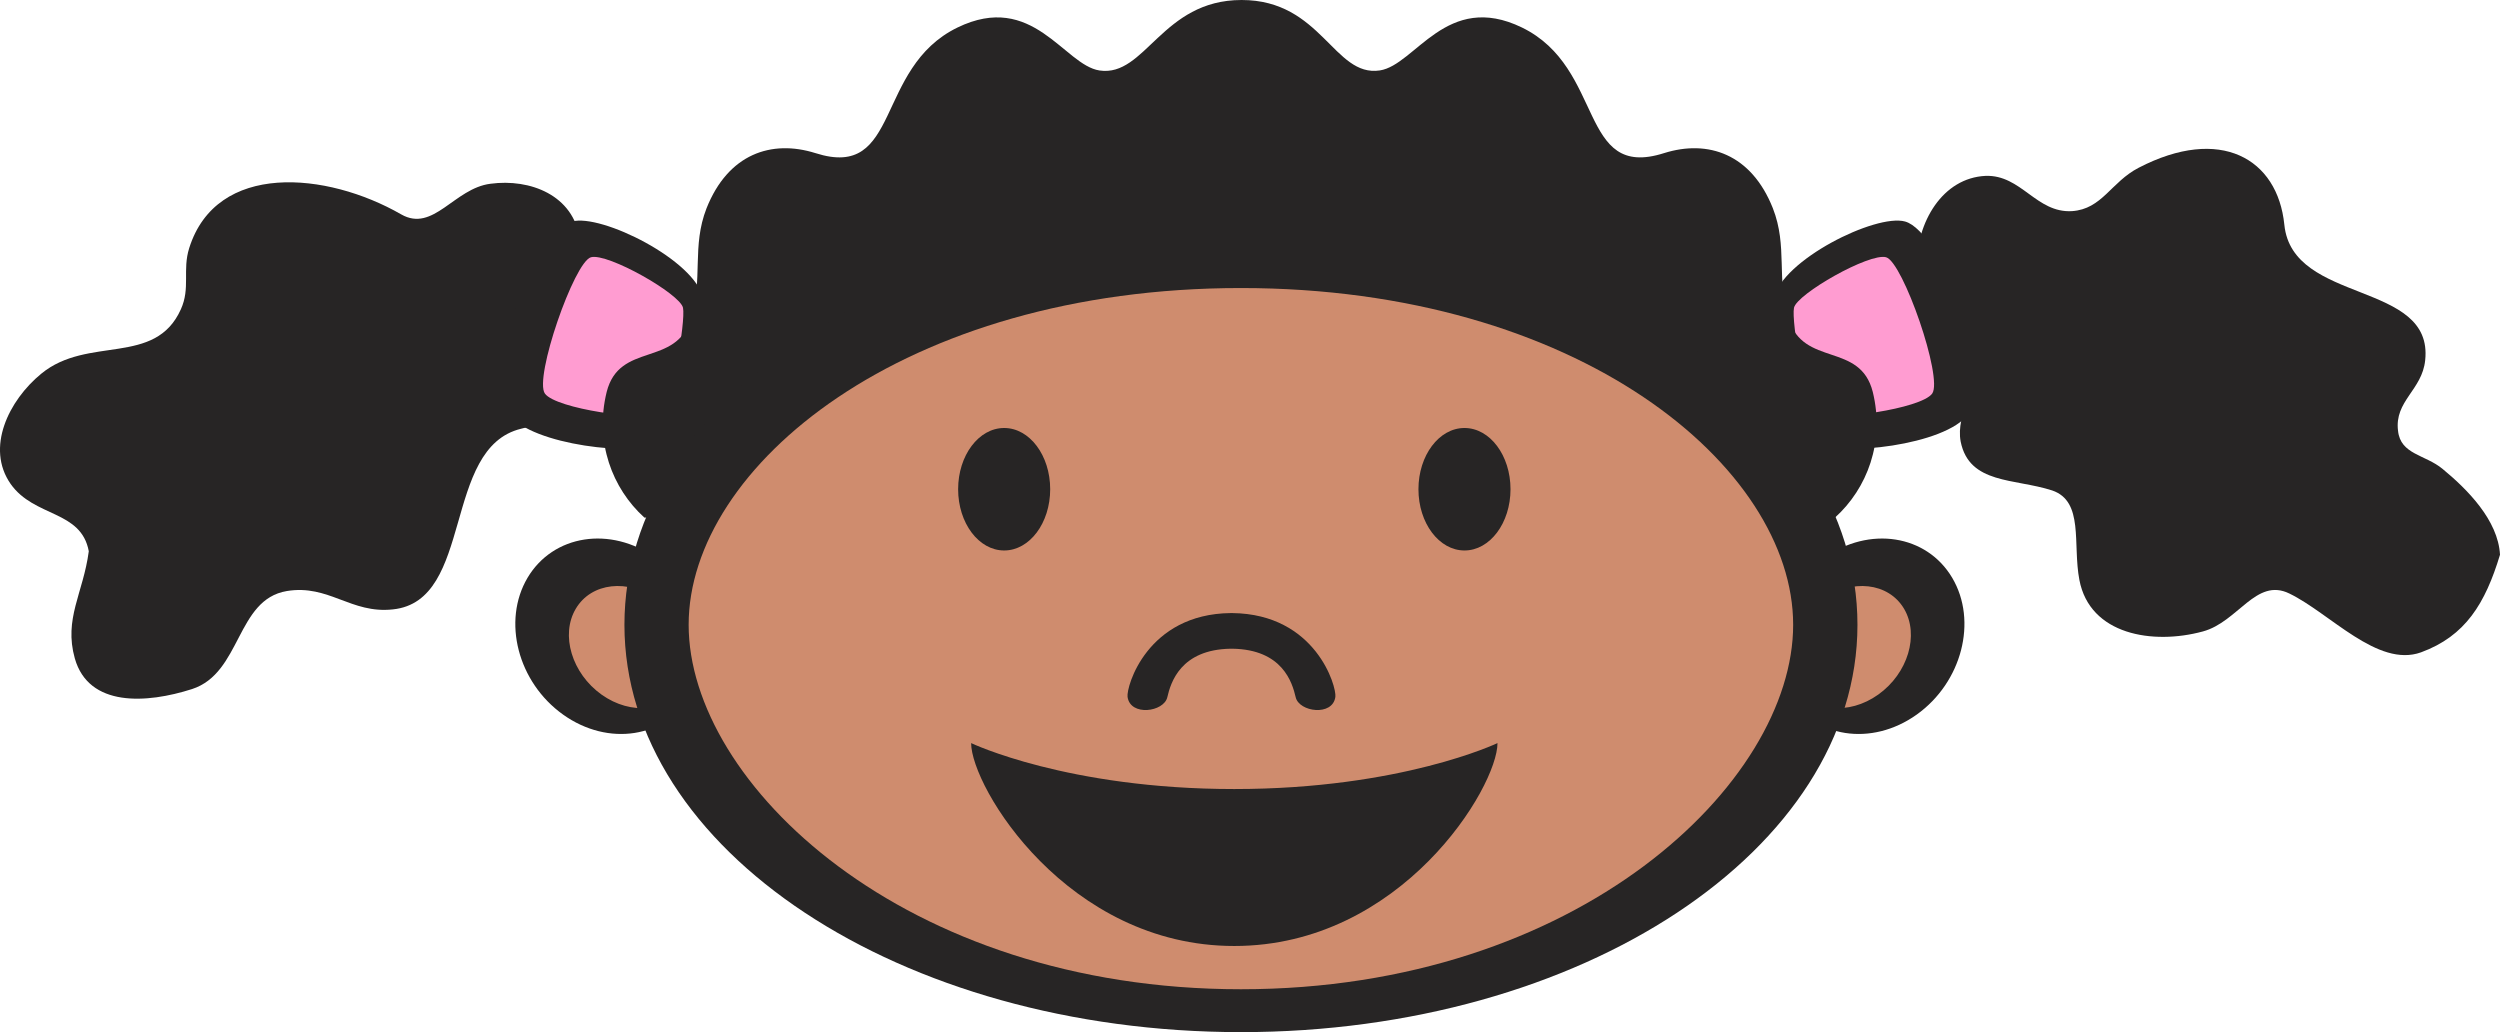 <svg version="1.1" xmlns="http://www.w3.org/2000/svg" xmlns:xlink="http://www.w3.org/1999/xlink" width="60.339" height="24.911" viewBox="0,0,60.339,24.911"><g transform="translate(-209,-131)"><g data-paper-data="{&quot;isPaintingLayer&quot;:true}" fill-rule="nonzero" stroke="none" stroke-width="1" stroke-linecap="butt" stroke-linejoin="miter" stroke-miterlimit="10" stroke-dasharray="" stroke-dashoffset="0" style="mix-blend-mode: normal"><g><path d="M223.666,139.351c-0.15,1.165 -1.042,1.756 -2.086,1.996c-1.919,0.462 -1.128,4.158 -3.097,4.361c-1.011,0.112 -1.549,-0.61 -2.559,-0.443c-1.228,0.204 -1.094,1.978 -2.289,2.366c-1.095,0.351 -2.492,0.443 -2.829,-0.739c-0.27,-0.961 0.202,-1.57 0.337,-2.587c-0.186,-0.998 -1.314,-0.813 -1.887,-1.626c-0.605,-0.869 -0.049,-2.014 0.742,-2.661c1.128,-0.925 2.744,-0.167 3.367,-1.552c0.235,-0.517 0.033,-0.943 0.202,-1.479c0.658,-2.088 3.316,-1.847 5.116,-0.813c0.776,0.445 1.28,-0.629 2.155,-0.739c0.96,-0.129 2.003,0.277 2.155,1.331c0.151,1.052 0.807,1.552 0.673,2.585z" fill="#272525"/><path d="M224.956,141.704c-0.575,0.316 -3.125,0.051 -3.68,-0.711c-0.661,-0.908 0.641,-4.403 1.53,-4.647c0.703,-0.193 2.979,0.934 3.167,1.861c0.072,0.361 -0.14,3.016 -1.017,3.497z" fill="#272525"/><path d="M224.879,140.979c-0.338,0.186 -2.458,-0.11 -2.727,-0.479c-0.269,-0.372 0.707,-3.18 1.111,-3.291c0.403,-0.111 2.155,0.887 2.222,1.22c0.066,0.332 -0.27,2.365 -0.606,2.55z" fill="#ff9cd1"/></g><g><path d="M255.252,137.471c0,-1.129 0.643,-2.176 1.669,-2.226c0.864,-0.032 1.224,0.9 2.087,0.851c0.73,-0.049 0.941,-0.701 1.61,-1.047c1.966,-1.02 3.353,-0.229 3.516,1.375c0.194,1.93 3.608,1.341 3.399,3.273c-0.074,0.719 -0.746,0.981 -0.655,1.702c0.06,0.572 0.655,0.572 1.072,0.916c0.596,0.49 1.344,1.239 1.389,2.074c-0.356,1.178 -0.835,1.963 -1.907,2.356c-1.046,0.376 -2.195,-0.945 -3.179,-1.421c-0.804,-0.391 -1.235,0.688 -2.087,0.917c-1.206,0.328 -2.727,0.082 -2.979,-1.244c-0.166,-0.867 0.117,-1.897 -0.658,-2.16c-0.908,-0.294 -1.997,-0.146 -2.207,-1.177c-0.131,-0.704 0.478,-1.277 0.062,-1.833c-0.401,-0.54 -1.327,0 -1.55,-0.654c-0.207,-0.638 0.418,-1.014 0.418,-1.702z" fill="#272525"/><path d="M251.813,138.207c0.187,-0.928 2.461,-2.055 3.166,-1.861c0.888,0.244 2.191,3.739 1.529,4.647c-0.555,0.762 -3.106,1.027 -3.68,0.711c-0.877,-0.481 -1.09,-3.136 -1.015,-3.497z" fill="#272525"/><path d="M252.299,138.429c0.067,-0.333 1.818,-1.331 2.223,-1.22c0.405,0.111 1.381,2.919 1.112,3.291c-0.271,0.369 -2.393,0.665 -2.729,0.479c-0.337,-0.185 -0.673,-2.218 -0.606,-2.55z" fill="#ff9cd1"/></g><g><path d="M222.59,148.247c-1.091,-0.778 -1.475,-2.257 -0.858,-3.301c0.618,-1.043 2.004,-1.259 3.096,-0.48c1.09,0.778 1.474,2.257 0.857,3.3c-0.618,1.044 -2.004,1.26 -3.095,0.481z" data-paper-data="{&quot;origPos&quot;:null}" fill="#272525"/><path d="M225.496,147.543c-0.375,0.634 -1.261,0.732 -1.978,0.221c-0.716,-0.512 -0.996,-1.44 -0.621,-2.072c0.375,-0.633 1.26,-0.733 1.978,-0.221c0.718,0.51 0.995,1.438 0.621,2.072z" data-paper-data="{&quot;origPos&quot;:null}" fill="#cf8c6e"/></g><g data-paper-data="{&quot;origPos&quot;:null}"><path d="M252.165,147.766c-0.617,-1.043 -0.231,-2.522 0.858,-3.3c1.092,-0.779 2.478,-0.563 3.095,0.48c0.618,1.044 0.233,2.523 -0.857,3.301c-1.092,0.779 -2.477,0.563 -3.096,-0.481z" fill="#272525"/><path d="M252.976,145.471c0.717,-0.512 1.603,-0.412 1.979,0.221c0.373,0.632 0.095,1.561 -0.622,2.072c-0.717,0.511 -1.603,0.413 -1.978,-0.221c-0.376,-0.634 -0.098,-1.562 0.621,-2.072z" fill="#cf8c6e"/><path d="M252.165,147.766c-0.617,-1.043 -0.231,-2.522 0.858,-3.3c1.092,-0.779 2.478,-0.563 3.095,0.48c0.618,1.044 0.233,2.523 -0.857,3.301c-1.092,0.779 -2.477,0.563 -3.096,-0.481z" fill="none"/><path d="M252.165,147.766c-0.617,-1.043 -0.231,-2.522 0.858,-3.3c1.092,-0.779 2.478,-0.563 3.095,0.48c0.618,1.044 0.233,2.523 -0.857,3.301c-1.092,0.779 -2.477,0.563 -3.096,-0.481z" fill="none"/></g><path d="M224.552,143.492c-0.776,-0.702 -1.205,-1.829 -0.91,-3.03c0.307,-1.22 1.675,-0.592 2.036,-1.773c0.295,-0.962 0.014,-1.738 0.375,-2.663c0.522,-1.312 1.567,-1.663 2.626,-1.331c2.077,0.666 1.418,-2.051 3.429,-3.03c1.822,-0.886 2.572,0.906 3.429,1.036c1.112,0.166 1.501,-1.701 3.43,-1.701c1.93,0 2.225,1.867 3.336,1.7c0.857,-0.13 1.608,-1.921 3.43,-1.036c2.013,0.98 1.354,3.696 3.432,3.031c1.059,-0.332 2.104,0.019 2.624,1.331c0.362,0.924 0.081,1.7 0.376,2.662c0.361,1.182 1.729,0.554 2.036,1.773c0.294,1.202 -0.134,2.329 -0.911,3.03z" fill="#272525"/><path d="M222.59,148.247c-1.091,-0.778 -1.475,-2.257 -0.858,-3.301c0.618,-1.043 2.004,-1.259 3.096,-0.48c1.09,0.778 1.474,2.257 0.857,3.3c-0.618,1.044 -2.004,1.26 -3.095,0.481z" fill="none"/><path d="M222.59,148.247c-1.091,-0.778 -1.475,-2.257 -0.858,-3.301c0.618,-1.043 2.004,-1.259 3.096,-0.48c1.09,0.778 1.474,2.257 0.857,3.3c-0.618,1.044 -2.004,1.26 -3.095,0.481z" fill="none"/><path d="M224.071,146.08c0,-5.429 6.662,-9.831 14.88,-9.831c8.218,0 14.88,4.402 14.88,9.831c0,5.429 -6.662,9.831 -14.88,9.831c-8.218,0 -14.88,-4.402 -14.88,-9.831z" data-paper-data="{&quot;origPos&quot;:null}" fill="#272525"/><path d="M252.279,146.08c0,3.814 -5.184,8.796 -13.328,8.796c-8.147,0 -13.33,-4.982 -13.33,-8.796c0,-3.813 5.182,-8.128 13.329,-8.128c8.147,0 13.329,4.315 13.329,8.128z" fill="#cf8c6e"/><path d="M237.174,147.828c-0.082,0.357 -0.894,0.468 -0.96,-0.009c-0.032,-0.245 0.468,-2.001 2.491,-2.022h0.037c2.018,0.022 2.521,1.777 2.488,2.022c-0.064,0.477 -0.876,0.366 -0.958,0.009c-0.082,-0.353 -0.317,-1.153 -1.529,-1.171h-0.04c-1.21,0.019 -1.448,0.819 -1.529,1.171z" data-paper-data="{&quot;origPos&quot;:null,&quot;index&quot;:null}" fill="#272525"/><path d="M232.439,148.935c0,0 2.319,1.109 6.351,1.109c4.032,0 6.353,-1.109 6.353,-1.109c0,1.062 -2.318,4.897 -6.353,4.897c-4.032,0 -6.351,-3.836 -6.351,-4.897z" data-paper-data="{&quot;origPos&quot;:null}" fill="#272525"/><path d="M232.125,142.808c0,-0.816 0.497,-1.478 1.111,-1.478c0.614,0 1.111,0.662 1.111,1.478c0,0.816 -0.497,1.478 -1.111,1.478c-0.614,0 -1.111,-0.662 -1.111,-1.478z" data-paper-data="{&quot;origPos&quot;:null}" fill="#272525"/><path d="M243.235,142.808c0,-0.816 0.497,-1.478 1.111,-1.478c0.614,0 1.111,0.662 1.111,1.478c0,0.816 -0.497,1.478 -1.111,1.478c-0.614,0 -1.111,-0.662 -1.111,-1.478z" data-paper-data="{&quot;origPos&quot;:null}" fill="#272525"/></g></g></svg>
